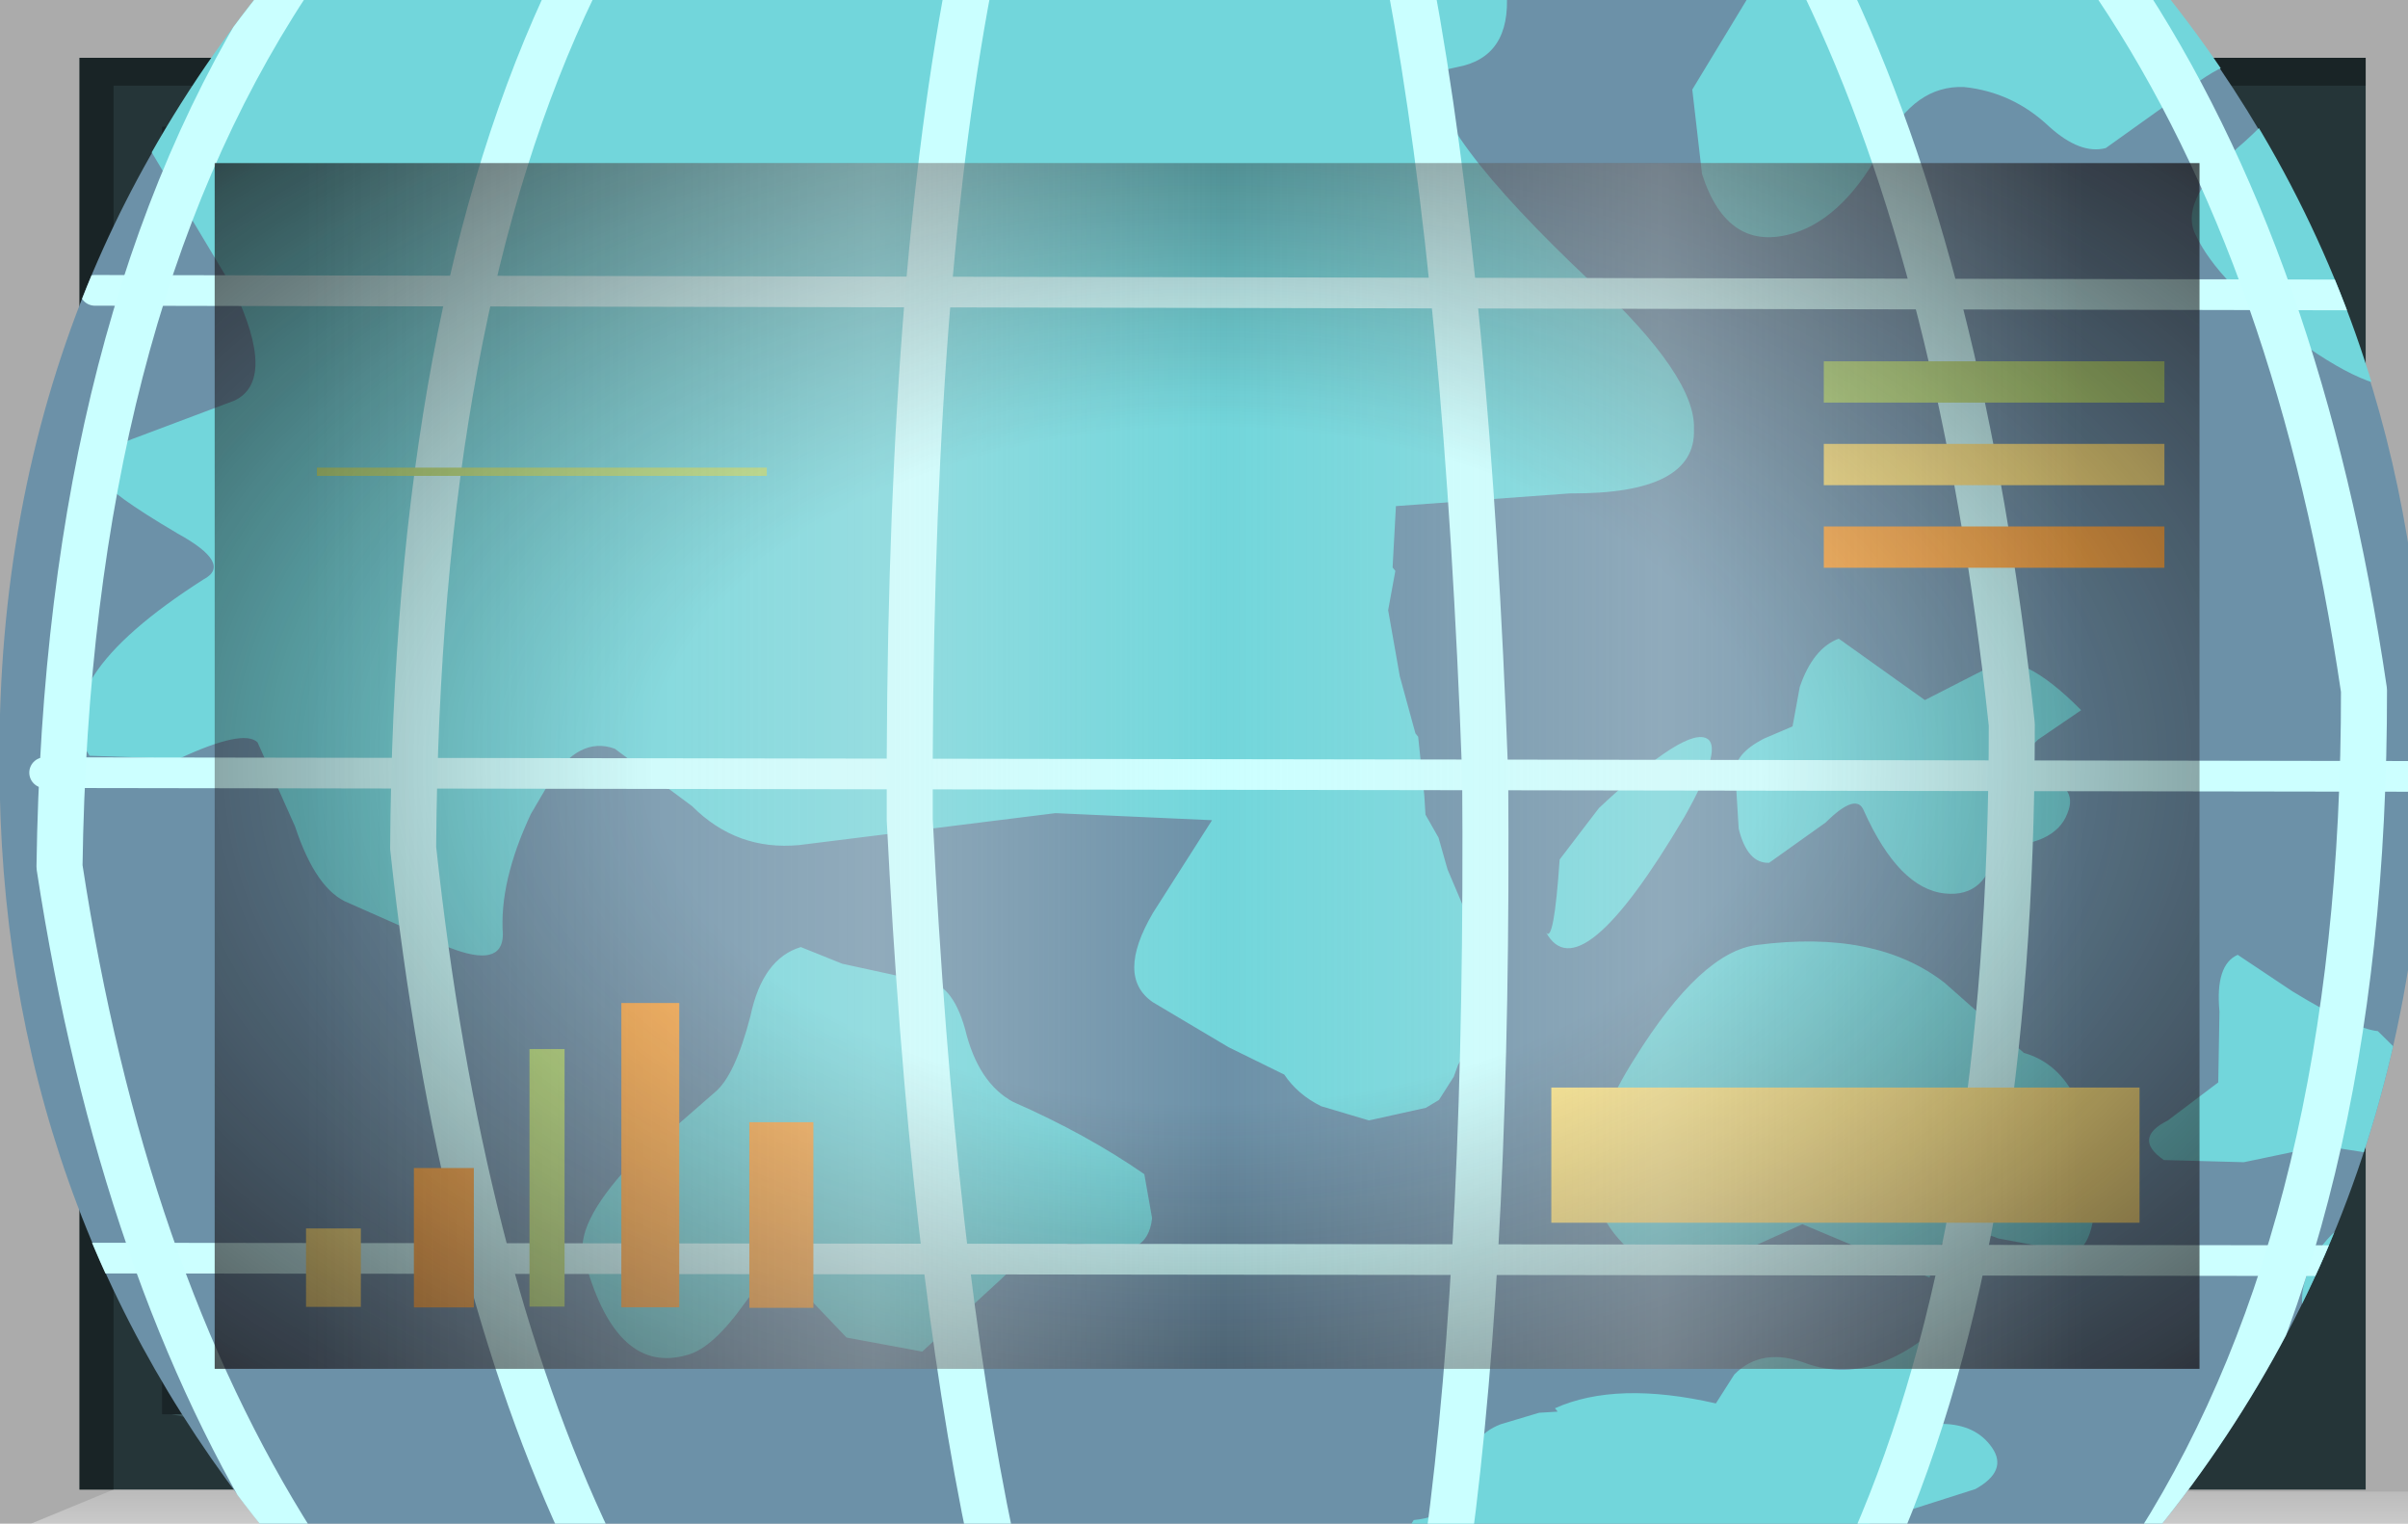 <?xml version="1.0" encoding="UTF-8" standalone="no"?>
<svg xmlns:xlink="http://www.w3.org/1999/xlink" height="73.8px" width="116.65px" xmlns="http://www.w3.org/2000/svg">
  <g transform="matrix(1.0, 0.0, 0.0, 1.0, 0.0, 0.0)">
    <use height="73.8" transform="matrix(1.0, 0.0, 0.0, 1.0, 0.0, 0.0)" width="116.65" xlink:href="#shape0"/>
    <clipPath id="clipPath0" transform="matrix(1.0, 0.0, 0.0, 1.0, 0.0, 0.0)">
      <use height="58.4" transform="matrix(1.0, 0.0, 0.0, 1.0, 10.4, 7.9)" width="96.15" xlink:href="#shape1"/>
    </clipPath>
    <g clip-path="url(#clipPath0)">
      <use height="29.45" transform="matrix(2.957, 0.308, -0.308, 2.957, 0.994, -13.064)" width="42.45" xlink:href="#shape2"/>
      <clipPath id="clipPath1" transform="">
        <use height="40.2" transform="matrix(2.957, 0.308, -0.308, 2.957, 6.382, -28.942)" width="39.55" xlink:href="#shape3"/>
      </clipPath>
    </g>
    <g clip-path="url(#clipPath1)">
      <use height="29.45" transform="matrix(2.957, 0.308, -0.308, 2.957, 0.892, -13.523)" width="42.25" xlink:href="#shape4"/>
    </g>
    <use height="2.0" transform="matrix(1.727, 0.0, 0.0, 3.274, 75.15, 52.676)" width="16.5" xlink:href="#shape5"/>
    <use height="2.0" transform="matrix(1.321, 0.0, 0.0, 0.2, 15.35, 22.65)" width="16.5" xlink:href="#shape6"/>
    <use height="2.0" transform="matrix(0.103, 0.0, 0.0, 6.237, 25.65, 50.812)" width="16.5" xlink:href="#shape6"/>
    <use height="2.0" transform="matrix(0.176, 0.0, 0.0, 3.376, 20.05, 56.574)" width="16.5" xlink:href="#shape7"/>
    <use height="2.0" transform="matrix(0.161, 0.0, 0.0, 1.899, 14.825, 59.501)" width="16.5" xlink:href="#shape5"/>
    <use height="2.0" transform="matrix(0.17, 0.0, 0.0, 7.37, 30.1, 48.581)" width="16.5" xlink:href="#shape7"/>
    <use height="2.0" transform="matrix(0.188, 0.0, 0.0, 4.495, 36.3, 54.355)" width="16.5" xlink:href="#shape7"/>
    <use height="2.0" transform="matrix(1.0, 0.0, 0.0, 1.0, 88.35, 17.5)" width="16.5" xlink:href="#shape6"/>
    <use height="2.0" transform="matrix(1.0, 0.0, 0.0, 1.0, 88.35, 21.5)" width="16.5" xlink:href="#shape5"/>
    <use height="2.0" transform="matrix(1.0, 0.0, 0.0, 1.0, 88.35, 25.5)" width="16.5" xlink:href="#shape7"/>
    <use height="58.4" transform="matrix(1.0, 0.0, 0.0, 1.0, 10.4, 7.9)" width="96.15" xlink:href="#shape8"/>
    <use height="0.0" id="price_tag_pt" transform="matrix(1.0, 0.0, 0.0, 1.0, 58.3, 83.45)" width="0.0" xlink:href="#sprite0"/>
  </g>
  <defs>
    <g id="shape0" transform="matrix(1.0, 0.0, 0.0, 1.0, 58.3, 36.9)">
      <path d="M58.35 -36.9 L58.35 36.9 -58.3 36.9 -58.3 -36.9 58.35 -36.9" fill="url(#gradient0)" fill-rule="evenodd" stroke="none"/>
      <path d="M-47.9 -29.0 L-47.9 29.4 48.25 29.4 48.25 -29.0 -47.9 -29.0 M-54.45 35.25 L-54.45 -34.1 56.3 -34.1 56.3 35.25 -54.45 35.25" fill="#253538" fill-rule="evenodd" stroke="none"/>
      <path d="M58.35 35.35 L58.35 36.9 -56.8 36.9 -52.8 35.25 58.35 35.35" fill="url(#gradient1)" fill-rule="evenodd" stroke="none"/>
      <path d="M-54.45 35.25 L-54.45 -34.1 56.3 -34.1 56.3 -32.75 -52.8 -32.75 -52.8 35.25 -54.45 35.25" fill="url(#gradient2)" fill-rule="evenodd" stroke="none"/>
      <path d="M-50.45 31.5 L48.25 31.5 48.7 32.6 -45.3 32.6 -50.45 31.5" fill="#385154" fill-rule="evenodd" stroke="none"/>
      <path d="M49.2 -30.75 L49.2 32.25 48.25 32.25 48.25 -30.75 49.2 -30.75" fill="#385154" fill-rule="evenodd" stroke="none"/>
      <path d="M-50.45 31.5 L-47.3 29.25 48.25 29.4 48.25 31.5 -50.45 31.5" fill="#1f2b2d" fill-rule="evenodd" stroke="none"/>
      <path d="M-47.9 -29.0 L-50.45 -30.75 48.25 -30.75 48.25 -29.0 -47.9 -29.0" fill="#111719" fill-rule="evenodd" stroke="none"/>
      <path d="M-47.9 -29.0 L-47.9 29.4 48.25 29.4 48.25 31.6 -50.45 31.6 -50.45 -30.75 48.25 -30.75 48.25 -29.0 -47.9 -29.0" fill="#1a2528" fill-rule="evenodd" stroke="none"/>
      <path d="M-47.9 -29.0 L48.25 -29.0 48.25 29.4 -47.9 29.4 -47.9 -29.0" fill="#6c91a8" fill-rule="evenodd" stroke="none"/>
    </g>
    <linearGradient gradientTransform="matrix(0.071, 0.0, 0.0, -0.071, 0.05, 0.0)" gradientUnits="userSpaceOnUse" id="gradient0" spreadMethod="pad" x1="-819.2" x2="819.2">
      <stop offset="0.086" stop-color="#000000" stop-opacity="0.329"/>
      <stop offset="0.227" stop-color="#000000" stop-opacity="0.329"/>
    </linearGradient>
    <linearGradient gradientTransform="matrix(0.0, -0.003, -0.003, 0.0, 0.75, 35.9)" gradientUnits="userSpaceOnUse" id="gradient1" spreadMethod="pad" x1="-819.2" x2="819.2">
      <stop offset="0.0" stop-color="#ffffff" stop-opacity="0.514"/>
      <stop offset="0.655" stop-color="#ffffff" stop-opacity="0.176"/>
    </linearGradient>
    <linearGradient gradientTransform="matrix(0.068, 0.0, 0.0, -0.068, 0.9, 0.6)" gradientUnits="userSpaceOnUse" id="gradient2" spreadMethod="pad" x1="-819.2" x2="819.2">
      <stop offset="0.086" stop-color="#000000" stop-opacity="0.329"/>
      <stop offset="0.227" stop-color="#000000" stop-opacity="0.329"/>
    </linearGradient>
    <g id="shape1" transform="matrix(1.0, 0.0, 0.0, 1.0, 47.9, 29.0)">
      <path d="M-47.9 -29.0 L48.25 -29.0 48.25 29.4 -47.9 29.4 -47.9 -29.0" fill="url(#gradient3)" fill-rule="evenodd" stroke="none"/>
    </g>
    <radialGradient cx="0" cy="0" gradientTransform="matrix(0.095, 0.0, 0.0, -0.058, 0.2, 0.2)" gradientUnits="userSpaceOnUse" id="gradient3" r="819.2" spreadMethod="pad">
      <stop offset="0.345" stop-color="#130c0e" stop-opacity="0.0"/>
      <stop offset="0.847" stop-color="#130c0e" stop-opacity="0.651"/>
      <stop offset="1.0" stop-color="#130c0e" stop-opacity="0.949"/>
    </radialGradient>
    <g id="shape2" transform="matrix(1.0, 0.0, 0.0, 1.0, 21.6, 15.8)">
      <path d="M18.25 -15.8 L20.85 9.5 -19.0 13.65 -21.6 -11.65 18.25 -15.8" fill="url(#gradient4)" fill-rule="evenodd" stroke="none"/>
    </g>
    <radialGradient cx="0" cy="0" gradientTransform="matrix(-0.041, 0.0, 0.0, -0.043, 0.0, 0.0)" gradientUnits="userSpaceOnUse" id="gradient4" r="819.2" spreadMethod="pad">
      <stop offset="0.0" stop-color="#caffff" stop-opacity="0.847"/>
      <stop offset="0.267" stop-color="#bef0f0" stop-opacity="0.4"/>
      <stop offset="0.592" stop-color="#b7e6e6" stop-opacity="0.094"/>
      <stop offset="1.0" stop-color="#b4e3e3" stop-opacity="0.0"/>
    </radialGradient>
    <g id="shape3" transform="matrix(1.0, 0.0, 0.0, 1.0, 20.35, 21.3)">
      <path d="M19.1 -3.3 Q19.95 5.0 14.85 11.45 9.75 17.95 1.6 18.8 -6.55 19.65 -12.95 14.45 -19.35 9.2 -20.2 0.95 -21.1 -7.35 -15.95 -13.8 -10.85 -20.3 -2.7 -21.15 5.45 -22.05 11.8 -16.8 18.2 -11.6 19.1 -3.3" fill="#6c91a8" fill-rule="evenodd" stroke="none"/>
    </g>
    <g id="shape4" transform="matrix(1.0, 0.0, 0.0, 1.0, 21.65, 15.95)">
      <path d="M19.1 -3.3 Q19.85 4.05 15.95 10.0 L-14.4 13.15 Q-19.45 8.2 -20.2 0.95 -21.0 -6.3 -17.15 -12.1 L13.45 -15.3 Q18.3 -10.45 19.1 -3.3" fill="#6c91a8" fill-rule="evenodd" stroke="none"/>
      <path d="M8.85 -3.3 Q9.0 -3.95 9.4 -4.15 L10.9 -3.3 11.9 -3.95 Q12.35 -4.3 13.45 -3.4 L12.8 -2.85 Q12.3 -2.25 12.85 -2.25 13.55 -2.2 13.4 -1.7 13.25 -1.15 12.3 -1.05 12.25 -0.2 11.55 -0.2 10.8 -0.2 10.1 -1.4 9.95 -1.7 9.5 -1.15 L8.65 -0.4 Q8.3 -0.35 8.1 -0.9 L7.95 -1.8 Q7.9 -2.1 8.35 -2.4 L8.8 -2.65 8.85 -3.3 M2.35 -12.8 L1.9 -12.65 Q1.85 -11.75 4.8 -9.5 L4.8 -9.55 Q6.65 -8.15 6.7 -7.3 6.85 -6.25 4.8 -6.05 L2.0 -5.55 2.05 -4.55 2.1 -4.5 2.05 -3.85 2.35 -2.8 2.7 -1.9 2.75 -1.85 2.95 -0.9 3.0 -0.6 3.25 -0.25 3.45 0.25 4.5 2.15 3.95 3.4 3.9 3.6 3.7 4.0 3.5 4.15 2.6 4.45 1.8 4.3 Q1.4 4.15 1.15 3.85 L0.2 3.5 -1.1 2.9 Q-1.75 2.55 -1.25 1.45 L-0.45 -0.15 -3.0 0.0 -7.1 0.95 Q-8.1 1.15 -8.9 0.5 L-10.25 -0.3 Q-10.85 -0.45 -11.25 0.35 L-11.5 0.9 Q-11.9 2.05 -11.75 2.9 -11.7 3.45 -12.6 3.2 L-14.3 2.65 Q-14.85 2.5 -15.3 1.5 L-16.05 0.2 Q-16.3 0.0 -17.3 0.6 L-18.75 0.7 Q-19.65 -0.4 -17.2 -2.35 -16.75 -2.65 -17.7 -3.05 -18.9 -3.6 -19.0 -3.8 -19.25 -4.2 -18.5 -4.55 L-17.0 -5.3 Q-16.35 -5.7 -17.2 -7.1 L-18.85 -9.3 -19.95 -10.45 -21.5 -10.2 -21.65 -11.65 2.9 -14.2 Q3.15 -13.1 2.35 -12.8 M12.9 -12.55 Q12.5 -12.4 11.95 -12.8 11.3 -13.3 10.5 -13.3 9.7 -13.25 9.3 -12.25 8.8 -11.0 8.0 -10.65 6.95 -10.2 6.4 -11.45 L6.1 -12.8 6.95 -14.6 18.25 -15.8 18.55 -12.65 18.35 -12.6 Q17.35 -12.2 17.9 -10.75 18.45 -9.35 18.25 -9.25 17.75 -8.95 16.35 -9.75 14.95 -10.55 14.5 -11.3 14.15 -11.85 15.15 -12.9 16.05 -13.9 15.6 -14.2 15.0 -14.45 14.2 -13.7 L12.9 -12.55 M7.45 -2.3 Q7.7 -2.15 7.2 -1.0 5.8 2.05 5.15 1.1 5.3 1.3 5.25 -0.1 L5.8 -1.0 Q7.1 -2.5 7.45 -2.3 M-4.85 2.95 Q-4.4 2.9 -4.1 3.65 -3.8 4.5 -3.2 4.75 -1.95 5.15 -0.95 5.7 L-0.75 6.4 Q-0.75 7.1 -1.65 6.95 -2.45 6.85 -3.1 7.65 L-4.25 8.95 -5.5 8.85 -6.5 8.0 Q-6.85 7.85 -7.2 8.45 -7.65 9.25 -8.05 9.4 -9.15 9.85 -9.85 8.1 -10.15 7.6 -9.4 6.55 L-8.05 5.1 Q-7.75 4.8 -7.6 3.8 -7.5 2.85 -6.9 2.6 L-6.2 2.8 -4.85 2.95 M11.45 10.1 L10.7 10.55 3.8 11.25 4.0 10.85 Q4.75 10.7 4.85 9.95 4.75 9.4 5.25 9.15 L5.85 8.9 6.15 8.85 6.1 8.8 Q7.05 8.25 8.7 8.45 L8.95 7.95 Q9.35 7.45 10.1 7.65 11.35 7.95 12.5 6.45 L12.2 7.45 Q12.0 8.4 12.4 8.4 12.95 8.35 13.25 8.7 13.55 9.05 13.05 9.4 L11.45 10.1 M13.1 2.25 Q14.25 2.45 14.5 4.5 14.55 5.25 14.25 5.4 L13.0 5.3 Q12.3 5.1 12.05 5.55 L11.95 6.05 9.8 5.4 8.6 6.1 Q7.7 6.75 6.85 5.95 5.8 5.0 6.8 3.0 7.7 1.15 8.6 0.95 10.5 0.5 11.7 1.25 L13.1 2.25 M18.8 1.3 L19.55 1.9 Q19.8 2.35 19.65 2.85 L19.05 3.3 18.1 3.25 16.85 3.65 15.55 3.75 Q15.0 3.45 15.55 3.1 L16.3 2.4 16.2 1.25 Q16.05 0.5 16.4 0.3 L17.35 0.8 Q18.4 1.3 18.8 1.3 M20.25 3.85 L20.4 5.3 20.25 5.75 Q19.75 6.75 18.55 6.6 L18.2 6.3 Q17.9 5.8 18.1 5.25 18.25 4.6 19.2 4.0 L20.1 3.5 20.25 3.85" fill="#72d6db" fill-rule="evenodd" stroke="none"/>
      <path d="M-19.45 1.05 L19.55 -2.95 M-19.45 9.0 L20.35 4.9 M-19.45 -6.85 L18.75 -10.75" fill="none" stroke="#ccffff" stroke-linecap="round" stroke-linejoin="round" stroke-width="0.5"/>
      <path d="M8.05 -14.75 Q10.8 -10.3 12.35 -3.05 13.2 5.1 11.5 10.45" fill="none" stroke="#caffff" stroke-linecap="round" stroke-linejoin="round" stroke-width="0.75"/>
      <path d="M12.5 -15.6 L12.8 -15.2 Q16.25 -11.05 18.0 -4.2 18.9 4.35 16.1 10.0" fill="none" stroke="#caffff" stroke-linecap="round" stroke-linejoin="round" stroke-width="0.75"/>
      <path d="M-16.65 -12.55 L-16.85 -12.15 Q-19.85 -6.35 -19.05 2.55 -17.35 9.05 -14.1 13.15" fill="none" stroke="#caffff" stroke-linecap="round" stroke-linejoin="round" stroke-width="0.75"/>
      <path d="M-12.05 -13.0 L-12.2 -12.6 Q-14.2 -7.05 -13.35 1.65 -11.9 8.4 -9.3 12.65" fill="none" stroke="#caffff" stroke-linecap="round" stroke-linejoin="round" stroke-width="0.75"/>
      <path d="M-5.8 -13.3 Q-6.25 -8.0 -5.35 0.35 -4.25 7.45 -2.8 11.95" fill="none" stroke="#caffff" stroke-linecap="round" stroke-linejoin="round" stroke-width="0.75"/>
      <path d="M1.35 -14.05 Q2.8 -9.15 3.9 -1.35 4.75 6.25 4.6 11.2" fill="none" stroke="#caffff" stroke-linecap="round" stroke-linejoin="round" stroke-width="0.75"/>
    </g>
    <g id="shape5" transform="matrix(1.0, 0.0, 0.0, 1.0, 8.25, 1.0)">
      <path d="M-8.25 -1.0 L8.25 -1.0 8.25 1.0 -8.25 1.0 -8.25 -1.0" fill="#ffe783" fill-rule="evenodd" stroke="none"/>
    </g>
    <g id="shape6" transform="matrix(1.0, 0.0, 0.0, 1.0, 8.25, 1.0)">
      <path d="M-8.25 -1.0 L8.25 -1.0 8.25 1.0 -8.25 1.0 -8.25 -1.0" fill="#b9e07c" fill-rule="evenodd" stroke="none"/>
    </g>
    <g id="shape7" transform="matrix(1.0, 0.0, 0.0, 1.0, 8.25, 1.0)">
      <path d="M-8.25 -1.0 L8.25 -1.0 8.25 1.0 -8.25 1.0 -8.25 -1.0" fill="#ffac48" fill-rule="evenodd" stroke="none"/>
    </g>
    <g id="shape8" transform="matrix(1.0, 0.0, 0.0, 1.0, 47.9, 29.0)">
      <path d="M-47.9 -29.0 L48.25 -29.0 48.25 29.4 -47.9 29.4 -47.9 -29.0" fill="url(#gradient5)" fill-rule="evenodd" stroke="none"/>
      <path d="M-47.9 -29.0 L48.25 -29.0 48.25 29.4 -47.9 29.4 -47.9 -29.0" fill="url(#gradient6)" fill-rule="evenodd" stroke="none"/>
    </g>
    <radialGradient cx="0" cy="0" gradientTransform="matrix(0.095, 0.0, 0.0, -0.058, 0.2, 0.2)" gradientUnits="userSpaceOnUse" id="gradient5" r="819.2" spreadMethod="pad">
      <stop offset="0.345" stop-color="#130c0e" stop-opacity="0.0"/>
      <stop offset="0.847" stop-color="#130c0e" stop-opacity="0.651"/>
      <stop offset="1.0" stop-color="#130c0e" stop-opacity="0.949"/>
    </radialGradient>
    <linearGradient gradientTransform="matrix(0.055, 0.0, 0.0, -0.055, 1.5, 0.2)" gradientUnits="userSpaceOnUse" id="gradient6" spreadMethod="pad" x1="-819.2" x2="819.2">
      <stop offset="0.0" stop-color="#e1e1e1" stop-opacity="0.0"/>
      <stop offset="0.306" stop-color="#ededed" stop-opacity="0.286"/>
      <stop offset="0.494" stop-color="#eaeaea" stop-opacity="0.0"/>
      <stop offset="0.729" stop-color="#ededed" stop-opacity="0.278"/>
      <stop offset="0.957" stop-color="#e1e1e1" stop-opacity="0.0"/>
    </linearGradient>
  </defs>
</svg>
